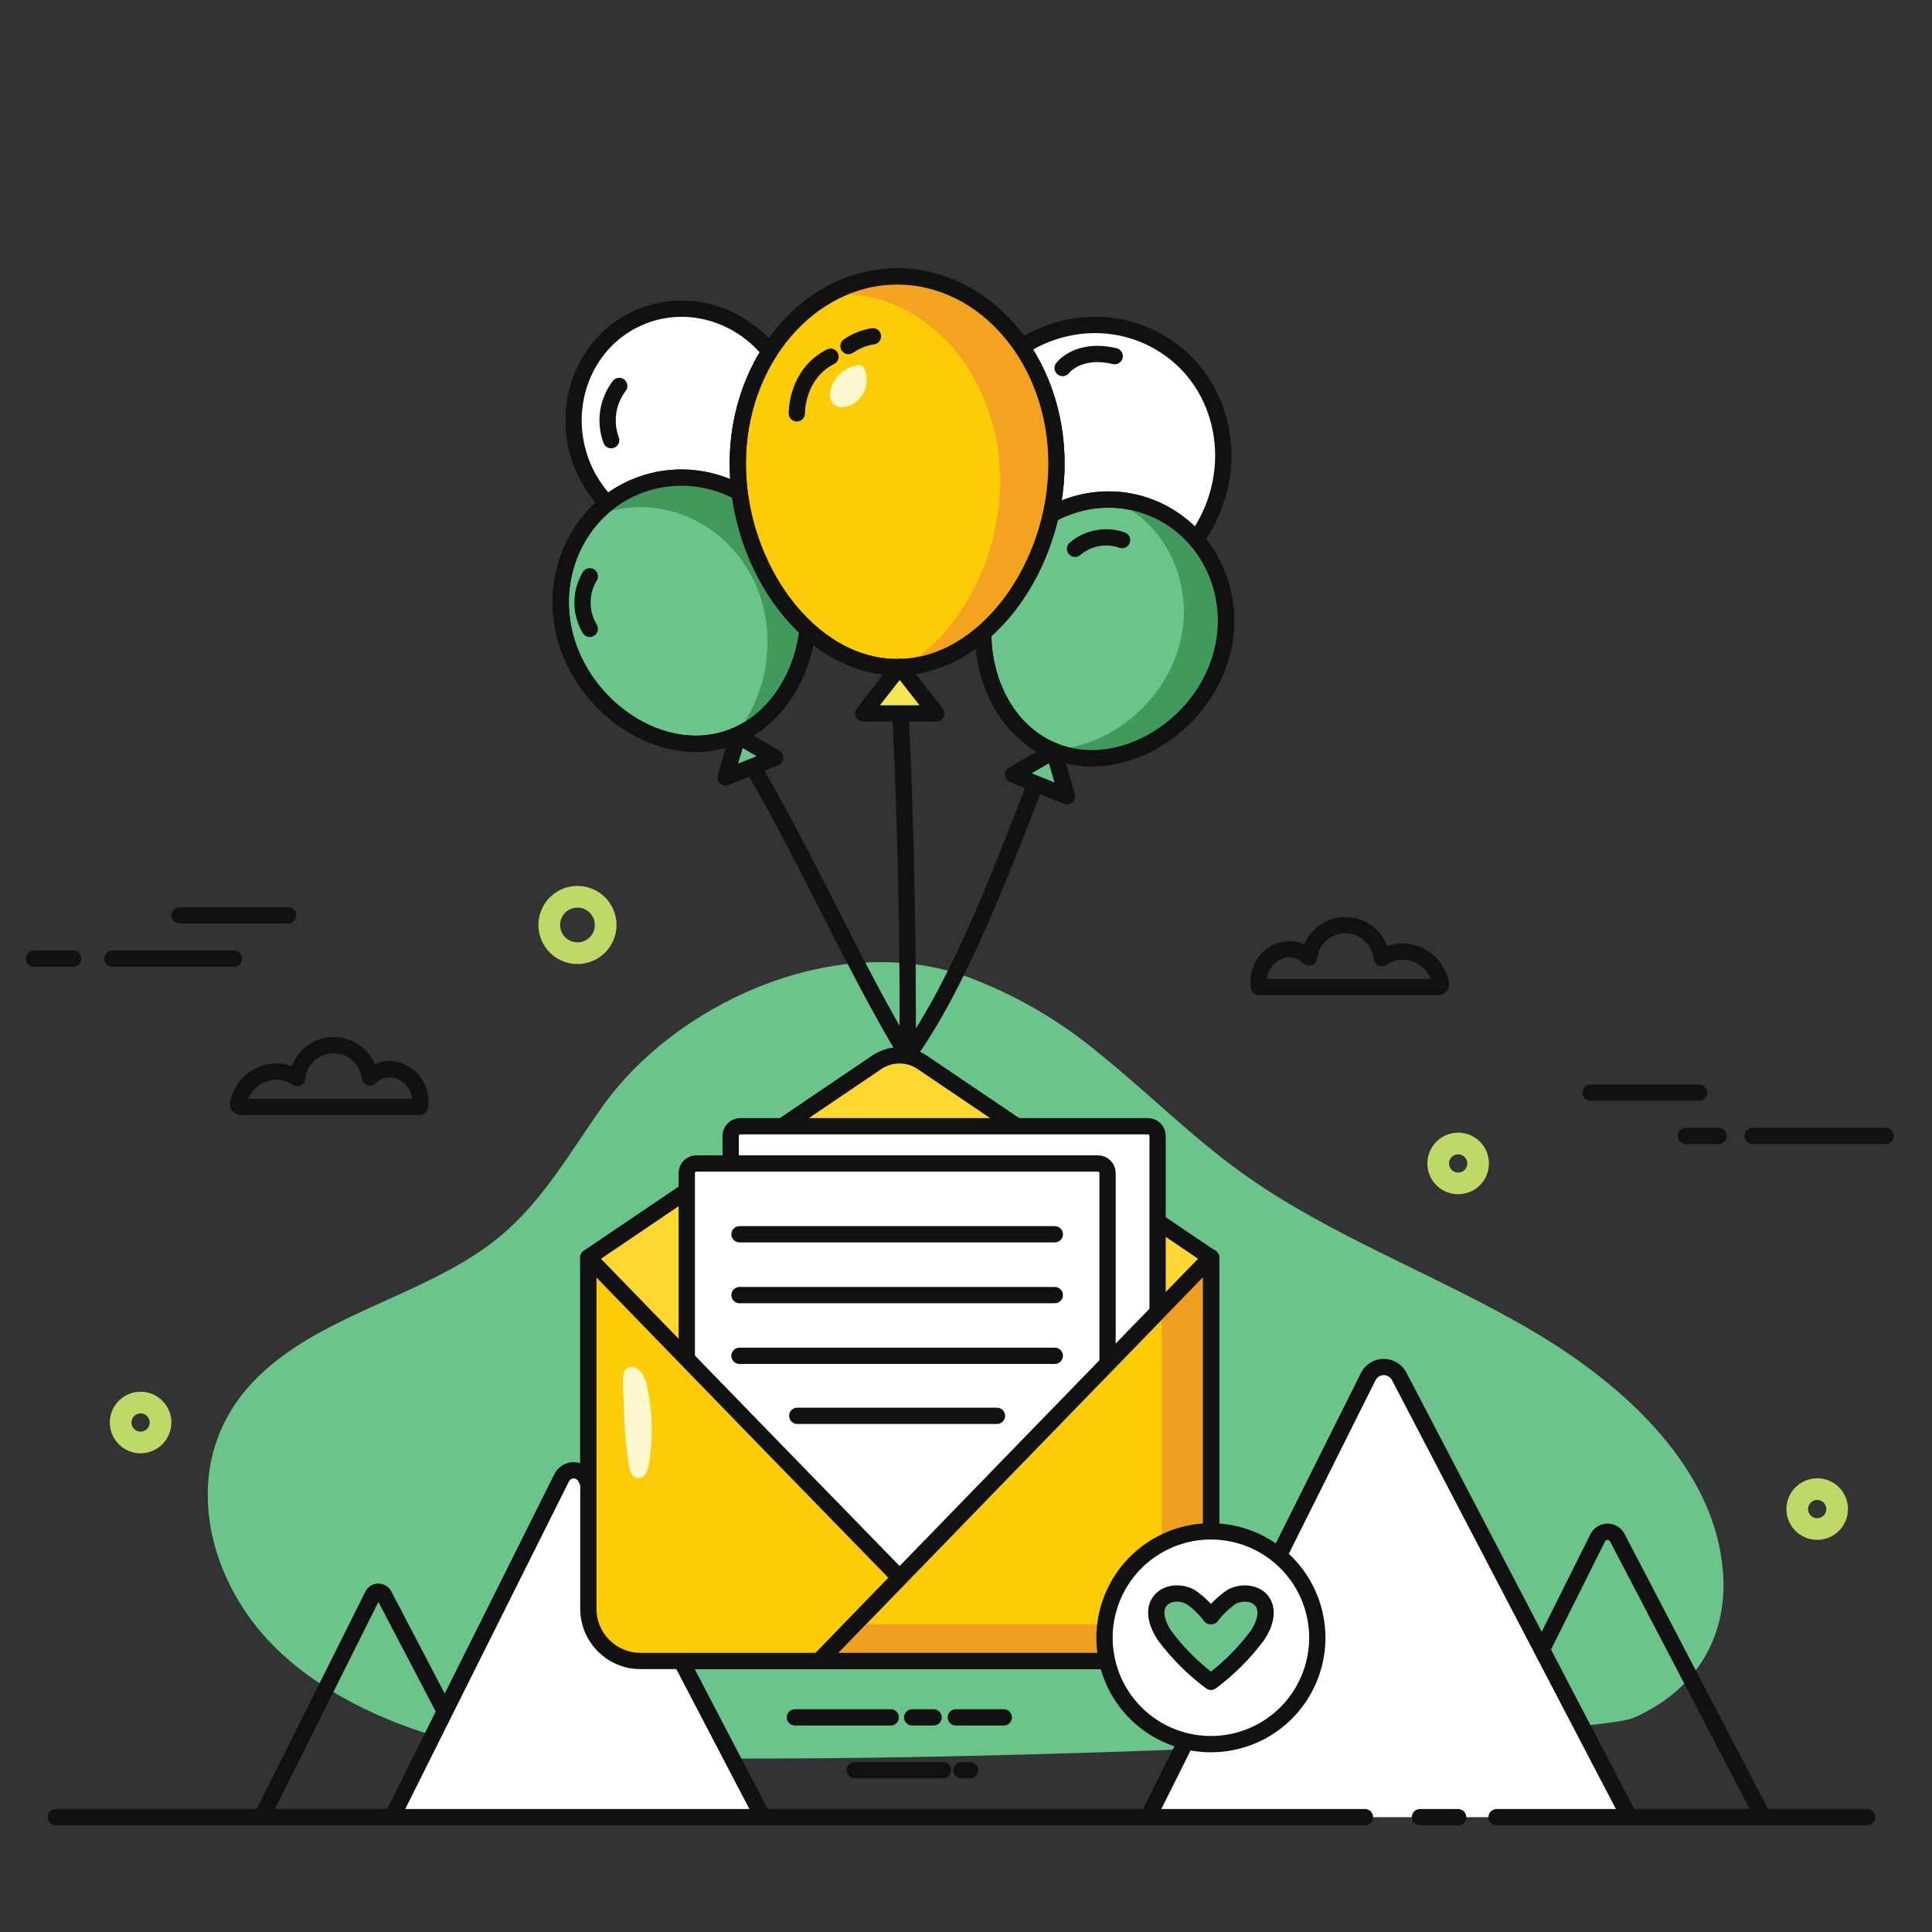 <svg width="89" height="89" viewBox="0 0 89 89" fill="none" xmlns="http://www.w3.org/2000/svg">
<rect x="0" y="0" width="89" height="89" fill="#333333" stroke="none"/>
<path d="M27.759 50.967C26.276 53.044 25.036 55.299 23.012 56.975C19.53 59.841 14.237 60.573 11.321 64.035C8.197 67.753 9.57 73.016 12.92 76.128C15.148 78.204 18.147 79.525 21.262 80.32C28.008 82.04 73.013 80.13 75.255 79.133C78.249 77.813 79.59 75.276 79.373 72.425C79.02 67.747 75.033 63.935 70.654 61.345C66.275 58.755 61.291 56.966 57.203 54.026C54.868 52.347 52.875 50.327 50.647 48.538C48.778 46.973 46.648 45.75 44.355 44.924C38.237 42.871 31.017 46.36 27.759 50.967Z" fill="#6BC58A"/>
<path d="M36.294 17.619C37.395 20.351 36.935 24.146 34.318 25.211C31.702 26.276 27.925 24.166 26.825 21.431C25.724 18.696 26.952 15.628 29.566 14.575C32.179 13.522 35.194 14.887 36.294 17.619Z" fill="white" stroke="#111111" stroke-width="0.75" stroke-linecap="round" stroke-linejoin="round"/>
<path d="M55.456 24.288C53.697 27.317 49.798 29.667 46.9 27.991C44.002 26.314 43.201 21.235 44.957 18.201C46.713 15.166 50.484 14.08 53.4 15.759C56.316 17.438 57.212 21.256 55.456 24.288Z" fill="white" stroke="#111111" stroke-width="0.75" stroke-linecap="round" stroke-linejoin="round"/>
<path d="M55.773 57.927L42.474 48.932C42.167 48.726 41.805 48.616 41.435 48.616C41.066 48.616 40.704 48.726 40.397 48.932L27.104 57.927V74.116C27.104 74.752 27.357 75.361 27.807 75.81C27.917 75.917 28.035 76.016 28.16 76.107C28.222 76.145 28.287 76.187 28.358 76.225C28.565 76.335 28.785 76.416 29.014 76.466C29.174 76.498 29.337 76.514 29.5 76.513H53.4C53.56 76.514 53.721 76.498 53.878 76.466C54.107 76.42 54.328 76.339 54.533 76.225C54.605 76.187 54.679 76.139 54.741 76.107C54.865 76.016 54.983 75.917 55.094 75.81C55.511 75.386 55.753 74.82 55.773 74.226C55.778 74.189 55.778 74.153 55.773 74.116V57.927Z" fill="#FFD731" stroke="#111111" stroke-width="0.75" stroke-linecap="round" stroke-linejoin="round"/>
<path d="M55.788 74.116C55.793 74.153 55.793 74.189 55.788 74.226C55.764 74.823 55.516 75.388 55.094 75.81C54.983 75.917 54.865 76.016 54.741 76.107C54.679 76.139 54.605 76.187 54.533 76.225C54.328 76.339 54.107 76.42 53.878 76.466C53.721 76.498 53.56 76.514 53.4 76.513H29.5C29.337 76.514 29.174 76.498 29.014 76.466C28.785 76.416 28.565 76.335 28.358 76.225C28.287 76.187 28.222 76.145 28.16 76.107C28.035 76.016 27.917 75.917 27.807 75.81C27.357 75.361 27.104 74.752 27.104 74.116L35.553 66.631L40.299 62.442C40.619 62.162 41.029 62.007 41.455 62.007C41.88 62.007 42.291 62.162 42.61 62.442L47.342 66.631L55.773 74.107L55.788 74.116Z" stroke="#111111" stroke-width="0.75" stroke-linecap="round" stroke-linejoin="round"/>
<path d="M52.881 51.881H34.105C33.859 51.881 33.66 52.08 33.66 52.326V67.69C33.66 67.936 33.859 68.135 34.105 68.135H52.881C53.127 68.135 53.326 67.936 53.326 67.69V52.326C53.326 52.08 53.127 51.881 52.881 51.881Z" fill="white" stroke="#111111" stroke-width="0.75" stroke-linecap="round" stroke-linejoin="round"/>
<path d="M50.576 53.596H32.081C31.836 53.596 31.637 53.795 31.637 54.041V74.419C31.637 74.665 31.836 74.864 32.081 74.864H50.576C50.822 74.864 51.021 74.665 51.021 74.419V54.041C51.021 53.795 50.822 53.596 50.576 53.596Z" fill="white" stroke="#111111" stroke-width="0.75" stroke-linecap="round" stroke-linejoin="round"/>
<path d="M34.066 56.859H48.591" stroke="#111111" stroke-width="0.75" stroke-linecap="round" stroke-linejoin="round"/>
<path d="M34.066 59.66H48.591" stroke="#111111" stroke-width="0.75" stroke-linecap="round" stroke-linejoin="round"/>
<path d="M34.066 62.457H48.591" stroke="#111111" stroke-width="0.75" stroke-linecap="round" stroke-linejoin="round"/>
<path d="M36.944 26.196C37.926 29.323 36.454 33.108 33.464 34.048C30.474 34.989 27.098 32.725 26.116 29.598C25.134 26.472 26.759 23.179 29.75 22.25C32.74 21.321 35.962 23.069 36.944 26.196Z" fill="#6BC58A" stroke="#111111" stroke-width="0.75" stroke-linecap="round" stroke-linejoin="round"/>
<path d="M33.82 33.918C34.531 33.043 35.016 32.006 35.23 30.899C35.445 29.792 35.384 28.65 35.051 27.572C34.066 24.445 30.853 22.671 27.854 23.615C27.665 23.67 27.481 23.74 27.302 23.822C27.959 23.085 28.806 22.541 29.75 22.25C32.74 21.307 35.962 23.081 36.944 26.207C37.887 29.195 36.57 32.808 33.82 33.918Z" fill="#41995C"/>
<path d="M36.944 26.196C37.926 29.323 36.454 33.108 33.464 34.048C30.474 34.989 27.098 32.725 26.116 29.598C25.134 26.472 26.759 23.179 29.75 22.25C32.74 21.321 35.962 23.069 36.944 26.196Z" stroke="#111111" stroke-width="0.75" stroke-linecap="round" stroke-linejoin="round"/>
<path d="M36.727 65.222H45.927" stroke="#111111" stroke-width="0.75" stroke-linecap="round" stroke-linejoin="round"/>
<path d="M67.171 83.71L73.609 70.826C73.653 70.746 73.717 70.68 73.795 70.633C73.874 70.587 73.963 70.562 74.054 70.562C74.145 70.562 74.234 70.587 74.313 70.633C74.391 70.68 74.455 70.746 74.499 70.826L81.227 83.719" stroke="#111111" stroke-width="0.75" stroke-linecap="round" stroke-linejoin="round"/>
<path d="M52.89 83.71L63.033 63.407C63.1 63.276 63.202 63.166 63.328 63.09C63.453 63.013 63.598 62.972 63.745 62.972C63.892 62.972 64.036 63.013 64.162 63.09C64.287 63.166 64.389 63.276 64.457 63.407L75.057 83.71" fill="white"/>
<path d="M52.89 83.71L63.033 63.407C63.1 63.276 63.202 63.166 63.328 63.09C63.453 63.013 63.598 62.972 63.745 62.972C63.892 62.972 64.036 63.013 64.162 63.09C64.287 63.166 64.389 63.276 64.457 63.407L75.057 83.71" stroke="#111111" stroke-width="0.75" stroke-linecap="round" stroke-linejoin="round"/>
<path d="M12.059 83.71L17.156 73.508C17.179 73.454 17.217 73.407 17.265 73.374C17.314 73.342 17.372 73.324 17.431 73.324C17.489 73.324 17.547 73.342 17.596 73.374C17.645 73.407 17.683 73.454 17.705 73.508L23.045 83.716" stroke="#111111" stroke-width="0.75" stroke-linecap="round" stroke-linejoin="round"/>
<path d="M18.061 83.71L25.878 68.067C25.93 67.966 26.008 67.881 26.105 67.822C26.201 67.763 26.312 67.731 26.426 67.731C26.539 67.731 26.65 67.763 26.747 67.822C26.843 67.881 26.922 67.966 26.973 68.067L35.146 83.722" fill="white"/>
<path d="M18.061 83.71L25.878 68.067C25.93 67.966 26.008 67.881 26.105 67.822C26.201 67.763 26.312 67.731 26.426 67.731C26.539 67.731 26.65 67.763 26.747 67.822C26.843 67.881 26.922 67.966 26.973 68.067L35.146 83.722" stroke="#111111" stroke-width="0.75" stroke-linecap="round" stroke-linejoin="round"/>
<path d="M56.037 30.835C54.851 33.802 51.386 35.742 48.547 34.597C45.707 33.452 44.568 29.667 45.764 26.7C46.959 23.733 50.229 22.25 53.065 23.401C55.901 24.552 57.233 27.887 56.037 30.835Z" fill="#6BC58A" stroke="#111111" stroke-width="0.75" stroke-linecap="round" stroke-linejoin="round"/>
<path d="M56.037 30.833C54.851 33.799 51.383 35.742 48.547 34.597C48.486 34.574 48.426 34.547 48.368 34.517C50.742 34.517 53.133 32.785 54.094 30.417C55.281 27.492 53.99 24.187 51.222 23.021C51.854 23.029 52.478 23.157 53.062 23.398C55.901 24.54 57.236 27.866 56.037 30.833Z" fill="#41995C"/>
<path d="M56.037 30.835C54.851 33.802 51.386 35.742 48.547 34.597C45.707 33.452 44.568 29.667 45.764 26.7C46.959 23.733 50.229 22.25 53.065 23.401C55.901 24.552 57.233 27.887 56.037 30.835Z" stroke="#111111" stroke-width="0.75" stroke-linecap="round" stroke-linejoin="round"/>
<path d="M46.672 35.68L48.55 34.597L49.149 36.68L46.672 35.68Z" fill="#6BC58A" stroke="#111111" stroke-width="0.75" stroke-linecap="round" stroke-linejoin="round"/>
<path d="M41.456 32.455C41.723 37.347 41.845 43.714 41.812 48.615" stroke="#111111" stroke-width="0.75" stroke-linecap="round" stroke-linejoin="round"/>
<path d="M47.66 36.214C46.176 40.02 44.197 45.304 41.812 48.615" stroke="#111111" stroke-width="0.75" stroke-linecap="round" stroke-linejoin="round"/>
<path d="M34.39 34.849C36.896 38.967 39.302 44.497 41.806 48.615" stroke="#111111" stroke-width="0.75" stroke-linecap="round" stroke-linejoin="round"/>
<path d="M17.966 49.247C17.618 49.248 17.285 49.387 17.038 49.632C16.989 49.221 16.79 48.841 16.479 48.567C16.168 48.293 15.767 48.143 15.352 48.146C14.938 48.148 14.539 48.304 14.232 48.583C13.925 48.862 13.731 49.244 13.688 49.656C13.401 49.46 13.06 49.357 12.712 49.359C12.296 49.371 11.896 49.524 11.579 49.794C11.262 50.064 11.046 50.434 10.968 50.843C10.964 50.861 10.965 50.879 10.969 50.897C10.974 50.915 10.982 50.931 10.994 50.946C11.005 50.96 11.02 50.971 11.037 50.979C11.053 50.987 11.071 50.991 11.089 50.991H19.34C19.377 50.785 19.37 50.572 19.319 50.369C19.269 50.165 19.175 49.975 19.045 49.81C18.916 49.645 18.752 49.51 18.566 49.412C18.38 49.315 18.176 49.259 17.966 49.247Z" stroke="#111111" stroke-width="0.75" stroke-linecap="round" stroke-linejoin="round"/>
<path d="M59.375 43.723C59.723 43.723 60.056 43.861 60.303 44.105C60.352 43.694 60.551 43.314 60.862 43.04C61.173 42.766 61.574 42.616 61.989 42.619C62.403 42.622 62.802 42.777 63.109 43.056C63.416 43.335 63.61 43.717 63.653 44.129C63.941 43.934 64.281 43.831 64.629 43.833C65.045 43.843 65.445 43.997 65.763 44.266C66.08 44.536 66.296 44.907 66.373 45.316C66.377 45.334 66.377 45.353 66.373 45.371C66.369 45.389 66.36 45.406 66.349 45.421C66.337 45.435 66.322 45.447 66.305 45.455C66.289 45.463 66.27 45.467 66.252 45.467H58.001C57.964 45.261 57.971 45.049 58.022 44.845C58.072 44.641 58.166 44.451 58.296 44.286C58.425 44.121 58.589 43.986 58.775 43.889C58.961 43.791 59.165 43.735 59.375 43.723Z" stroke="#111111" stroke-width="0.75" stroke-linecap="round" stroke-linejoin="round"/>
<path d="M68.091 53.596C68.091 53.778 68.037 53.956 67.936 54.107C67.835 54.258 67.691 54.376 67.523 54.446C67.355 54.515 67.17 54.533 66.992 54.498C66.813 54.462 66.65 54.375 66.521 54.246C66.392 54.117 66.305 53.954 66.269 53.775C66.234 53.597 66.252 53.412 66.322 53.244C66.391 53.076 66.509 52.932 66.66 52.831C66.812 52.73 66.989 52.676 67.171 52.676C67.415 52.676 67.649 52.773 67.822 52.946C67.994 53.118 68.091 53.352 68.091 53.596Z" stroke="#BED966" stroke-miterlimit="10"/>
<path d="M84.63 69.518C84.63 69.7 84.576 69.878 84.475 70.029C84.374 70.18 84.23 70.298 84.062 70.368C83.894 70.437 83.708 70.455 83.53 70.42C83.351 70.384 83.188 70.296 83.059 70.167C82.931 70.038 82.843 69.874 82.808 69.695C82.773 69.517 82.792 69.332 82.862 69.164C82.932 68.996 83.05 68.853 83.202 68.752C83.353 68.651 83.531 68.598 83.713 68.598C83.834 68.598 83.954 68.622 84.065 68.668C84.176 68.715 84.278 68.782 84.363 68.868C84.448 68.953 84.515 69.055 84.561 69.166C84.607 69.278 84.63 69.397 84.63 69.518Z" stroke="#BED966" stroke-miterlimit="10"/>
<path d="M27.901 42.61C27.901 42.867 27.825 43.119 27.682 43.332C27.539 43.546 27.336 43.713 27.099 43.811C26.861 43.909 26.6 43.935 26.348 43.884C26.095 43.834 25.864 43.71 25.682 43.528C25.501 43.346 25.377 43.114 25.327 42.862C25.277 42.61 25.304 42.348 25.402 42.111C25.501 41.873 25.668 41.671 25.882 41.528C26.096 41.386 26.348 41.31 26.605 41.311C26.949 41.312 27.279 41.449 27.522 41.693C27.765 41.936 27.901 42.266 27.901 42.61Z" stroke="#BED966" stroke-miterlimit="10"/>
<path d="M7.396 65.528C7.396 65.71 7.343 65.888 7.242 66.04C7.142 66.191 6.998 66.309 6.83 66.379C6.662 66.45 6.477 66.468 6.299 66.433C6.12 66.398 5.956 66.311 5.827 66.182C5.698 66.053 5.61 65.89 5.574 65.711C5.539 65.533 5.557 65.348 5.626 65.179C5.696 65.011 5.814 64.867 5.965 64.766C6.116 64.665 6.294 64.611 6.476 64.611C6.72 64.611 6.953 64.707 7.125 64.879C7.298 65.051 7.395 65.284 7.396 65.528Z" stroke="#BED966" stroke-miterlimit="10"/>
<path d="M73.274 50.333H78.27" stroke="#111111" stroke-width="0.75" stroke-linecap="round" stroke-linejoin="round"/>
<path d="M80.735 52.329H86.864" stroke="#111111" stroke-width="0.75" stroke-linecap="round" stroke-linejoin="round"/>
<path d="M77.661 52.329H79.168" stroke="#111111" stroke-width="0.75" stroke-linecap="round" stroke-linejoin="round"/>
<path d="M8.277 42.165H13.273" stroke="#111111" stroke-width="0.75" stroke-linecap="round" stroke-linejoin="round"/>
<path d="M5.177 44.162H10.775" stroke="#111111" stroke-width="0.75" stroke-linecap="round" stroke-linejoin="round"/>
<path d="M1.572 44.162H3.37" stroke="#111111" stroke-width="0.75" stroke-linecap="round" stroke-linejoin="round"/>
<path d="M36.618 79.112H41.032" stroke="#111111" stroke-width="0.75" stroke-linecap="round" stroke-linejoin="round"/>
<path d="M44.031 79.112H46.241" stroke="#111111" stroke-width="0.75" stroke-linecap="round" stroke-linejoin="round"/>
<path d="M42.02 79.112H43.008" stroke="#111111" stroke-width="0.75" stroke-linecap="round" stroke-linejoin="round"/>
<path d="M44.289 81.545H44.687" stroke="#111111" stroke-width="0.75" stroke-linecap="round" stroke-linejoin="round"/>
<path d="M39.377 81.545H43.441" stroke="#111111" stroke-width="0.75" stroke-linecap="round" stroke-linejoin="round"/>
<path d="M45.156 76.513H29.5C29.337 76.514 29.174 76.498 29.014 76.466C28.785 76.416 28.565 76.335 28.358 76.225C28.287 76.187 28.222 76.145 28.16 76.107C28.035 76.016 27.917 75.917 27.807 75.81C27.357 75.361 27.104 74.752 27.104 74.116V57.927L35.553 66.631L41.447 72.683L45.156 76.513Z" fill="#FCCD06" stroke="#111111" stroke-width="0.75" stroke-linecap="round" stroke-linejoin="round"/>
<path d="M55.788 57.927V74.107V74.226C55.764 74.823 55.516 75.388 55.094 75.81C54.985 75.919 54.867 76.019 54.741 76.107C54.679 76.139 54.605 76.187 54.533 76.225C54.328 76.339 54.107 76.42 53.878 76.466C53.721 76.498 53.56 76.514 53.4 76.513H37.736L41.447 72.683L47.33 66.622L55.717 57.989L55.788 57.927Z" fill="#FCCD06" stroke="#111111" stroke-width="0.75" stroke-linecap="round" stroke-linejoin="round"/>
<path d="M55.788 57.927V74.107V74.226C55.764 74.823 55.516 75.388 55.094 75.81C54.985 75.919 54.867 76.019 54.741 76.107C54.679 76.139 54.605 76.187 54.533 76.225C54.328 76.339 54.107 76.42 53.878 76.466C53.721 76.498 53.56 76.514 53.4 76.513H37.736L39.386 74.819H51.127C51.289 74.819 51.45 74.803 51.608 74.772C51.838 74.726 52.059 74.645 52.264 74.532C52.335 74.49 52.406 74.443 52.471 74.41C52.598 74.322 52.716 74.223 52.825 74.113C53.247 73.691 53.495 73.126 53.519 72.529V72.41V60.247L55.717 57.983L55.788 57.927Z" fill="#EF9F20"/>
<path d="M55.788 57.927V74.107V74.226C55.764 74.823 55.516 75.388 55.094 75.81C54.985 75.919 54.867 76.019 54.741 76.107C54.679 76.139 54.605 76.187 54.533 76.225C54.328 76.339 54.107 76.42 53.878 76.466C53.721 76.498 53.56 76.514 53.4 76.513H37.736L41.447 72.683L47.33 66.622L55.717 57.989L55.788 57.927Z" stroke="#111111" stroke-width="0.75" stroke-linecap="round" stroke-linejoin="round"/>
<path d="M68.942 83.71H86.016" stroke="#111111" stroke-width="0.75" stroke-linecap="round" stroke-linejoin="round"/>
<path d="M65.412 83.71H67.171" stroke="#111111" stroke-width="0.75" stroke-linecap="round" stroke-linejoin="round"/>
<path d="M2.572 83.71H62.879" stroke="#111111" stroke-width="0.75" stroke-linecap="round" stroke-linejoin="round"/>
<path d="M33.422 35.808L33.989 33.894L35.71 34.9L33.422 35.808Z" fill="#6BC58A" stroke="#111111" stroke-width="0.75" stroke-linecap="round" stroke-linejoin="round"/>
<path d="M60.683 75.442C60.684 76.411 60.397 77.359 59.859 78.165C59.322 78.971 58.557 79.6 57.662 79.972C56.767 80.343 55.782 80.441 54.831 80.253C53.88 80.065 53.007 79.599 52.321 78.915C51.635 78.231 51.167 77.358 50.977 76.408C50.786 75.458 50.882 74.472 51.252 73.577C51.621 72.681 52.248 71.915 53.053 71.375C53.858 70.835 54.804 70.546 55.773 70.544C56.417 70.543 57.055 70.669 57.651 70.915C58.246 71.16 58.788 71.521 59.243 71.976C59.7 72.43 60.061 72.971 60.308 73.566C60.555 74.16 60.683 74.798 60.683 75.442Z" fill="white" stroke="#111111" stroke-width="0.75" stroke-linecap="round" stroke-linejoin="round"/>
<path d="M48.668 21.36C48.668 26.107 45.384 30.732 41.329 30.732C37.273 30.732 33.986 26.107 33.986 21.36C33.986 16.613 37.273 12.736 41.329 12.736C45.384 12.736 48.668 16.584 48.668 21.36Z" fill="#FCCD06" stroke="#111111" stroke-width="0.75" stroke-linecap="round" stroke-linejoin="round"/>
<path d="M48.674 21.342C48.674 25.988 45.538 30.497 41.622 30.705C44.245 29.177 46.072 25.7 46.072 22.143C46.072 17.396 42.785 13.54 38.733 13.54C38.549 13.54 38.365 13.54 38.181 13.564C39.141 13.026 40.222 12.742 41.323 12.739C45.39 12.724 48.674 16.587 48.674 21.342Z" fill="#F4A321"/>
<path d="M48.668 21.36C48.668 26.107 45.384 30.732 41.329 30.732C37.273 30.732 33.986 26.107 33.986 21.36C33.986 16.613 37.273 12.736 41.329 12.736C45.384 12.736 48.668 16.584 48.668 21.36Z" stroke="#111111" stroke-width="0.75" stroke-linecap="round" stroke-linejoin="round"/>
<path d="M39.762 32.865L41.447 30.717L43.129 32.865H39.762Z" fill="#F4E552" stroke="#111111" stroke-width="0.75" stroke-linecap="round" stroke-linejoin="round"/>
<path d="M28.154 20.277C27.999 19.863 27.953 19.417 28.018 18.98C28.083 18.543 28.259 18.13 28.527 17.779" fill="white"/>
<path d="M28.154 20.277C27.999 19.863 27.953 19.417 28.018 18.98C28.083 18.543 28.259 18.13 28.527 17.779" stroke="#111111" stroke-width="0.75" stroke-linecap="round" stroke-linejoin="round"/>
<path d="M36.707 19.043C36.707 19.043 36.671 17.236 38.261 16.432" stroke="#111111" stroke-width="0.75" stroke-linecap="round" stroke-linejoin="round"/>
<path d="M39.086 15.943C39.422 15.709 39.808 15.554 40.213 15.492" stroke="#111111" stroke-width="0.75" stroke-linecap="round" stroke-linejoin="round"/>
<path d="M49.523 25.282C49.817 25.031 50.172 24.862 50.552 24.792C50.932 24.721 51.324 24.752 51.688 24.881" stroke="#111111" stroke-width="0.75" stroke-linecap="round" stroke-linejoin="round"/>
<path d="M27.169 28.97C26.949 28.604 26.834 28.186 26.834 27.759C26.834 27.333 26.949 26.914 27.169 26.549" stroke="#111111" stroke-width="0.75" stroke-linecap="round" stroke-linejoin="round"/>
<path d="M48.95 16.954C48.95 16.954 49.65 16.005 51.35 16.406" stroke="#111111" stroke-width="0.75" stroke-linecap="round" stroke-linejoin="round"/>
<path d="M38.27 17.925C38.237 18.022 38.225 18.125 38.234 18.227C38.243 18.329 38.274 18.428 38.323 18.518C38.373 18.587 38.437 18.644 38.512 18.685C38.586 18.726 38.669 18.75 38.754 18.755C38.925 18.765 39.094 18.724 39.243 18.64C39.524 18.491 39.74 18.244 39.85 17.945C39.959 17.646 39.955 17.318 39.836 17.023C39.727 16.726 39.498 16.806 39.243 16.898C39.011 16.98 38.803 17.116 38.633 17.295C38.464 17.473 38.34 17.689 38.27 17.925Z" fill="#FDF8CE"/>
<path d="M28.966 67.477C29.005 67.735 29.103 68.052 29.361 68.088C29.439 68.094 29.516 68.077 29.585 68.041C29.653 68.005 29.711 67.95 29.75 67.883C29.827 67.749 29.875 67.601 29.892 67.447C30.094 66.266 30.067 65.058 29.812 63.887C29.773 63.621 29.662 63.371 29.492 63.163C29.278 62.941 28.898 62.867 28.765 63.178C28.628 63.552 28.732 64.196 28.738 64.593C28.75 65.558 28.827 66.522 28.966 67.477Z" fill="#FDF8CE"/>
<path d="M57.93 75.33C57.324 76.147 56.602 76.871 55.785 77.478C54.968 76.871 54.244 76.147 53.637 75.33C53.341 74.876 53.103 74.256 53.403 73.802C53.703 73.348 54.373 73.309 54.842 73.564C55.197 73.809 55.509 74.109 55.767 74.454C55.772 74.445 55.778 74.436 55.785 74.428C55.791 74.436 55.796 74.445 55.8 74.454C56.059 74.109 56.373 73.809 56.729 73.564C57.194 73.309 57.874 73.354 58.164 73.802C58.455 74.25 58.236 74.876 57.93 75.33Z" fill="#6BC58A" stroke="#111111" stroke-width="0.75" stroke-linecap="round" stroke-linejoin="round"/>
</svg>
